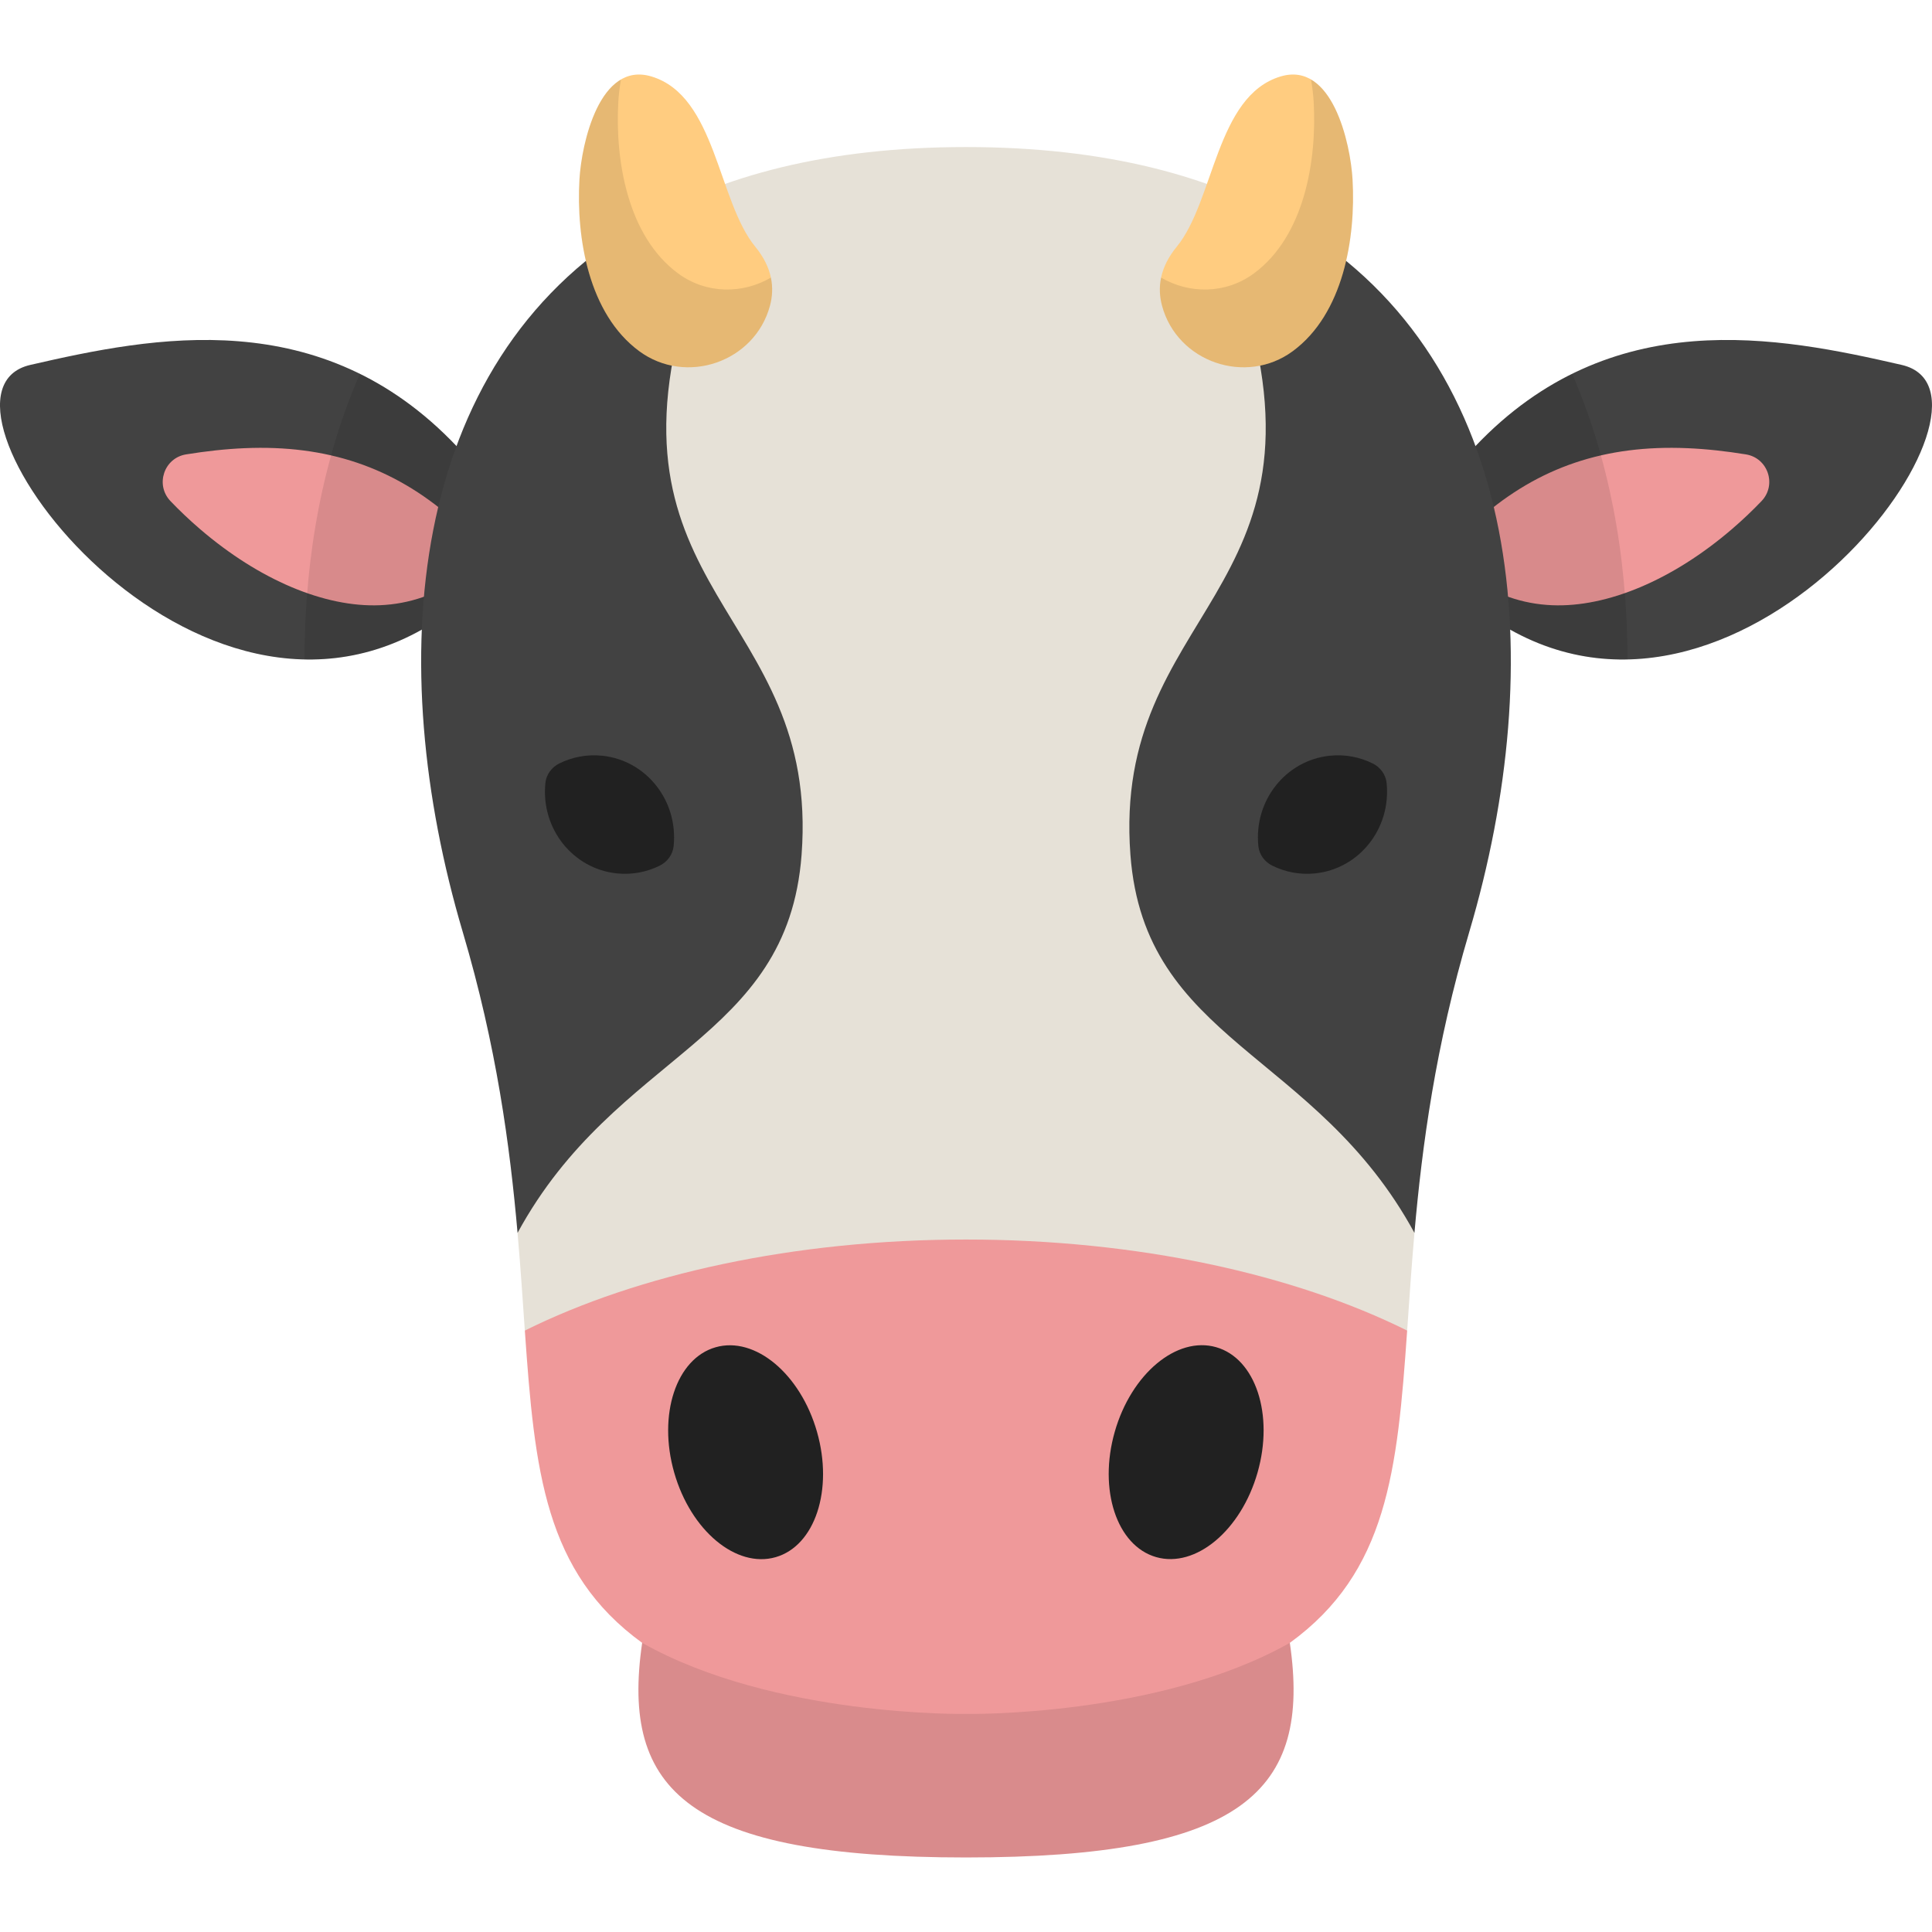 <svg xmlns="http://www.w3.org/2000/svg" viewBox="0 0 512 512"><path d="M121.07 118.312C85.062 80.325 40.696 89.197 8.032 96.706c-32.664 7.508 40.65 107.983 105.4 69.202l18.92-8.065-11.284-39.53z" fill="#424242"/><path d="M119.688 137.3c-15.5-13.528-33.094-19.44-54.798-18.53-5.173.217-10.38.805-15.58 1.65-5.865.952-8.234 8.084-4.128 12.38 2.335 2.443 4.953 4.947 7.874 7.453 15.624 13.41 32.983 20.75 47.626 20.138h.003c7.86-.33 15.092-2.842 22.112-7.683l1.46-1.006-4.57-14.4z" fill="#EF999A"/><path d="M390.93 118.312c36.008-37.987 80.373-29.114 113.037-21.606 32.664 7.508-40.65 107.983-105.4 69.202l-18.92-8.065 11.284-39.53z" fill="#424242"/><path d="M392.31 137.3c15.5-13.528 33.095-19.44 54.8-18.53 5.172.217 10.378.805 15.578 1.65 5.866.952 8.235 8.084 4.13 12.38-2.336 2.443-4.954 4.947-7.875 7.453-15.624 13.41-32.983 20.75-47.626 20.138h-.004c-7.86-.33-15.092-2.842-22.112-7.683l-1.458-1.006 4.57-14.4z" fill="#EF999A"/><path d="M374.844 326.73l-.02-.036.025-.02L343.547 59.84C321.786 46.696 293.028 38.97 256 38.97c-36.46 0-64.894 7.498-86.533 20.278l-1.015.594.826.964-32.123 265.923c.802 9.146 1.367 17.76 1.933 25.885h233.82l.003.002.02-.278c.56-8.06 1.123-16.602 1.92-25.665l-.006.054z" fill="#E6E1D7"/><path d="M132.353 157.842l-11.284-39.53c-8.21-8.66-16.853-14.88-25.693-19.24-4.783 11-8.437 22.855-10.898 35.48-2.495 12.793-3.747 26.258-3.78 40.198 10.793.23 21.882-2.344 32.732-8.842l18.92-8.066z" opacity=".1"/><path d="M122.647 247.036c8.94 30.17 12.484 56.6 14.51 79.693 26.202-48.168 71.532-50.532 75.27-100.195 4.895-65.032-55.242-69.228-29.37-149.644l-14.604-17.048C107.625 96.585 101.51 175.7 122.647 247.036z" fill="#424242"/><path d="M159.577 200.272c-4.03-.415-7.913.356-11.326 2.035-2.024.996-3.478 2.928-3.713 5.174l-.003.035c-1.237 12.02 7.244 22.738 18.943 23.942 4.03.415 7.913-.356 11.326-2.035 2.026-.996 3.48-2.928 3.714-5.174l.003-.034c1.237-12.018-7.244-22.737-18.943-23.942z" fill="#212121"/><path d="M341.82 435.375c5.758 39.37-12.375 56.873-85.822 56.873h.004c-73.448 0-91.58-17.503-85.822-56.873h171.64z" fill="#D98B8C"/><path d="M341.82 435.374c25.85-18.752 28.497-45.536 31.092-82.758-30.026-14.916-71.327-24.128-116.914-24.128-45.586 0-86.883 9.21-116.91 24.126 2.595 37.222 5.243 64.006 31.092 82.76 34.977 19.73 85.82 18.834 85.82 18.834s50.842.897 85.82-18.834z" fill="#EF999A"/><ellipse transform="rotate(-105.938 197.58 384.866)" cx="197.588" cy="384.881" rx="28.929" ry="19.677" fill="#212121"/><path d="M427.52 134.552c-2.46-12.625-6.114-24.478-10.897-35.48-8.84 4.362-17.483 10.58-25.692 19.24l-11.283 39.53 18.92 8.067c10.85 6.497 21.94 9.07 32.732 8.84-.033-13.94-1.285-27.404-3.78-40.198z" opacity=".1"/><path d="M389.353 247.036c-8.94 30.17-12.484 56.6-14.51 79.693-26.202-48.168-71.532-50.532-75.27-100.195-4.895-65.032 55.242-69.228 29.37-149.644l14.604-17.048c60.828 36.743 66.943 115.857 45.806 187.194z" fill="#424242"/><g fill="#212121"><path d="M352.423 200.272c4.03-.415 7.913.356 11.326 2.035 2.024.996 3.478 2.928 3.713 5.174l.003.035c1.237 12.02-7.244 22.738-18.943 23.942-4.03.415-7.913-.356-11.326-2.035-2.026-.996-3.48-2.928-3.714-5.174l-.003-.034c-1.238-12.018 7.244-22.737 18.943-23.942z"/><ellipse transform="rotate(105.938 314.362 384.826)" cx="314.375" cy="384.841" rx="28.929" ry="19.677"/></g><path d="M204.042 81.052c-4.03 14.912-22.223 21.17-34.653 12-13.393-9.88-16.72-29.97-15.827-45.506.545-9.495 5.34-31.416 19.083-27.28 17.11 5.15 17.535 32.964 27.522 45.136 4.572 5.57 5.144 10.95 3.874 15.65z" fill="#FFCC80"/><path d="M179.69 72.45c-13.392-9.882-16.718-29.973-15.826-45.508.095-1.648.32-3.675.696-5.87-7.625 4.457-10.578 19.153-10.998 26.474-.892 15.535 2.433 35.627 15.826 45.507 12.43 9.17 30.622 2.91 34.652-12 .635-2.348.81-4.863.255-7.49-7.34 4.325-17.038 4.468-24.605-1.114z" opacity=".1"/><path d="M307.958 81.052c4.03 14.912 22.223 21.17 34.653 12 13.393-9.88 16.72-29.97 15.827-45.506-.545-9.495-5.34-31.416-19.083-27.28-17.11 5.15-17.535 32.964-27.522 45.136-4.573 5.57-5.144 10.95-3.874 15.65z" fill="#FFCC80"/><path d="M332.308 72.45c13.392-9.882 16.718-29.973 15.826-45.508-.095-1.648-.32-3.675-.696-5.87 7.625 4.457 10.578 19.153 10.998 26.474.892 15.535-2.433 35.627-15.826 45.507-12.43 9.17-30.622 2.91-34.652-12-.635-2.348-.81-4.863-.255-7.49 7.342 4.325 17.04 4.468 24.605-1.114z" opacity=".1"/></svg>